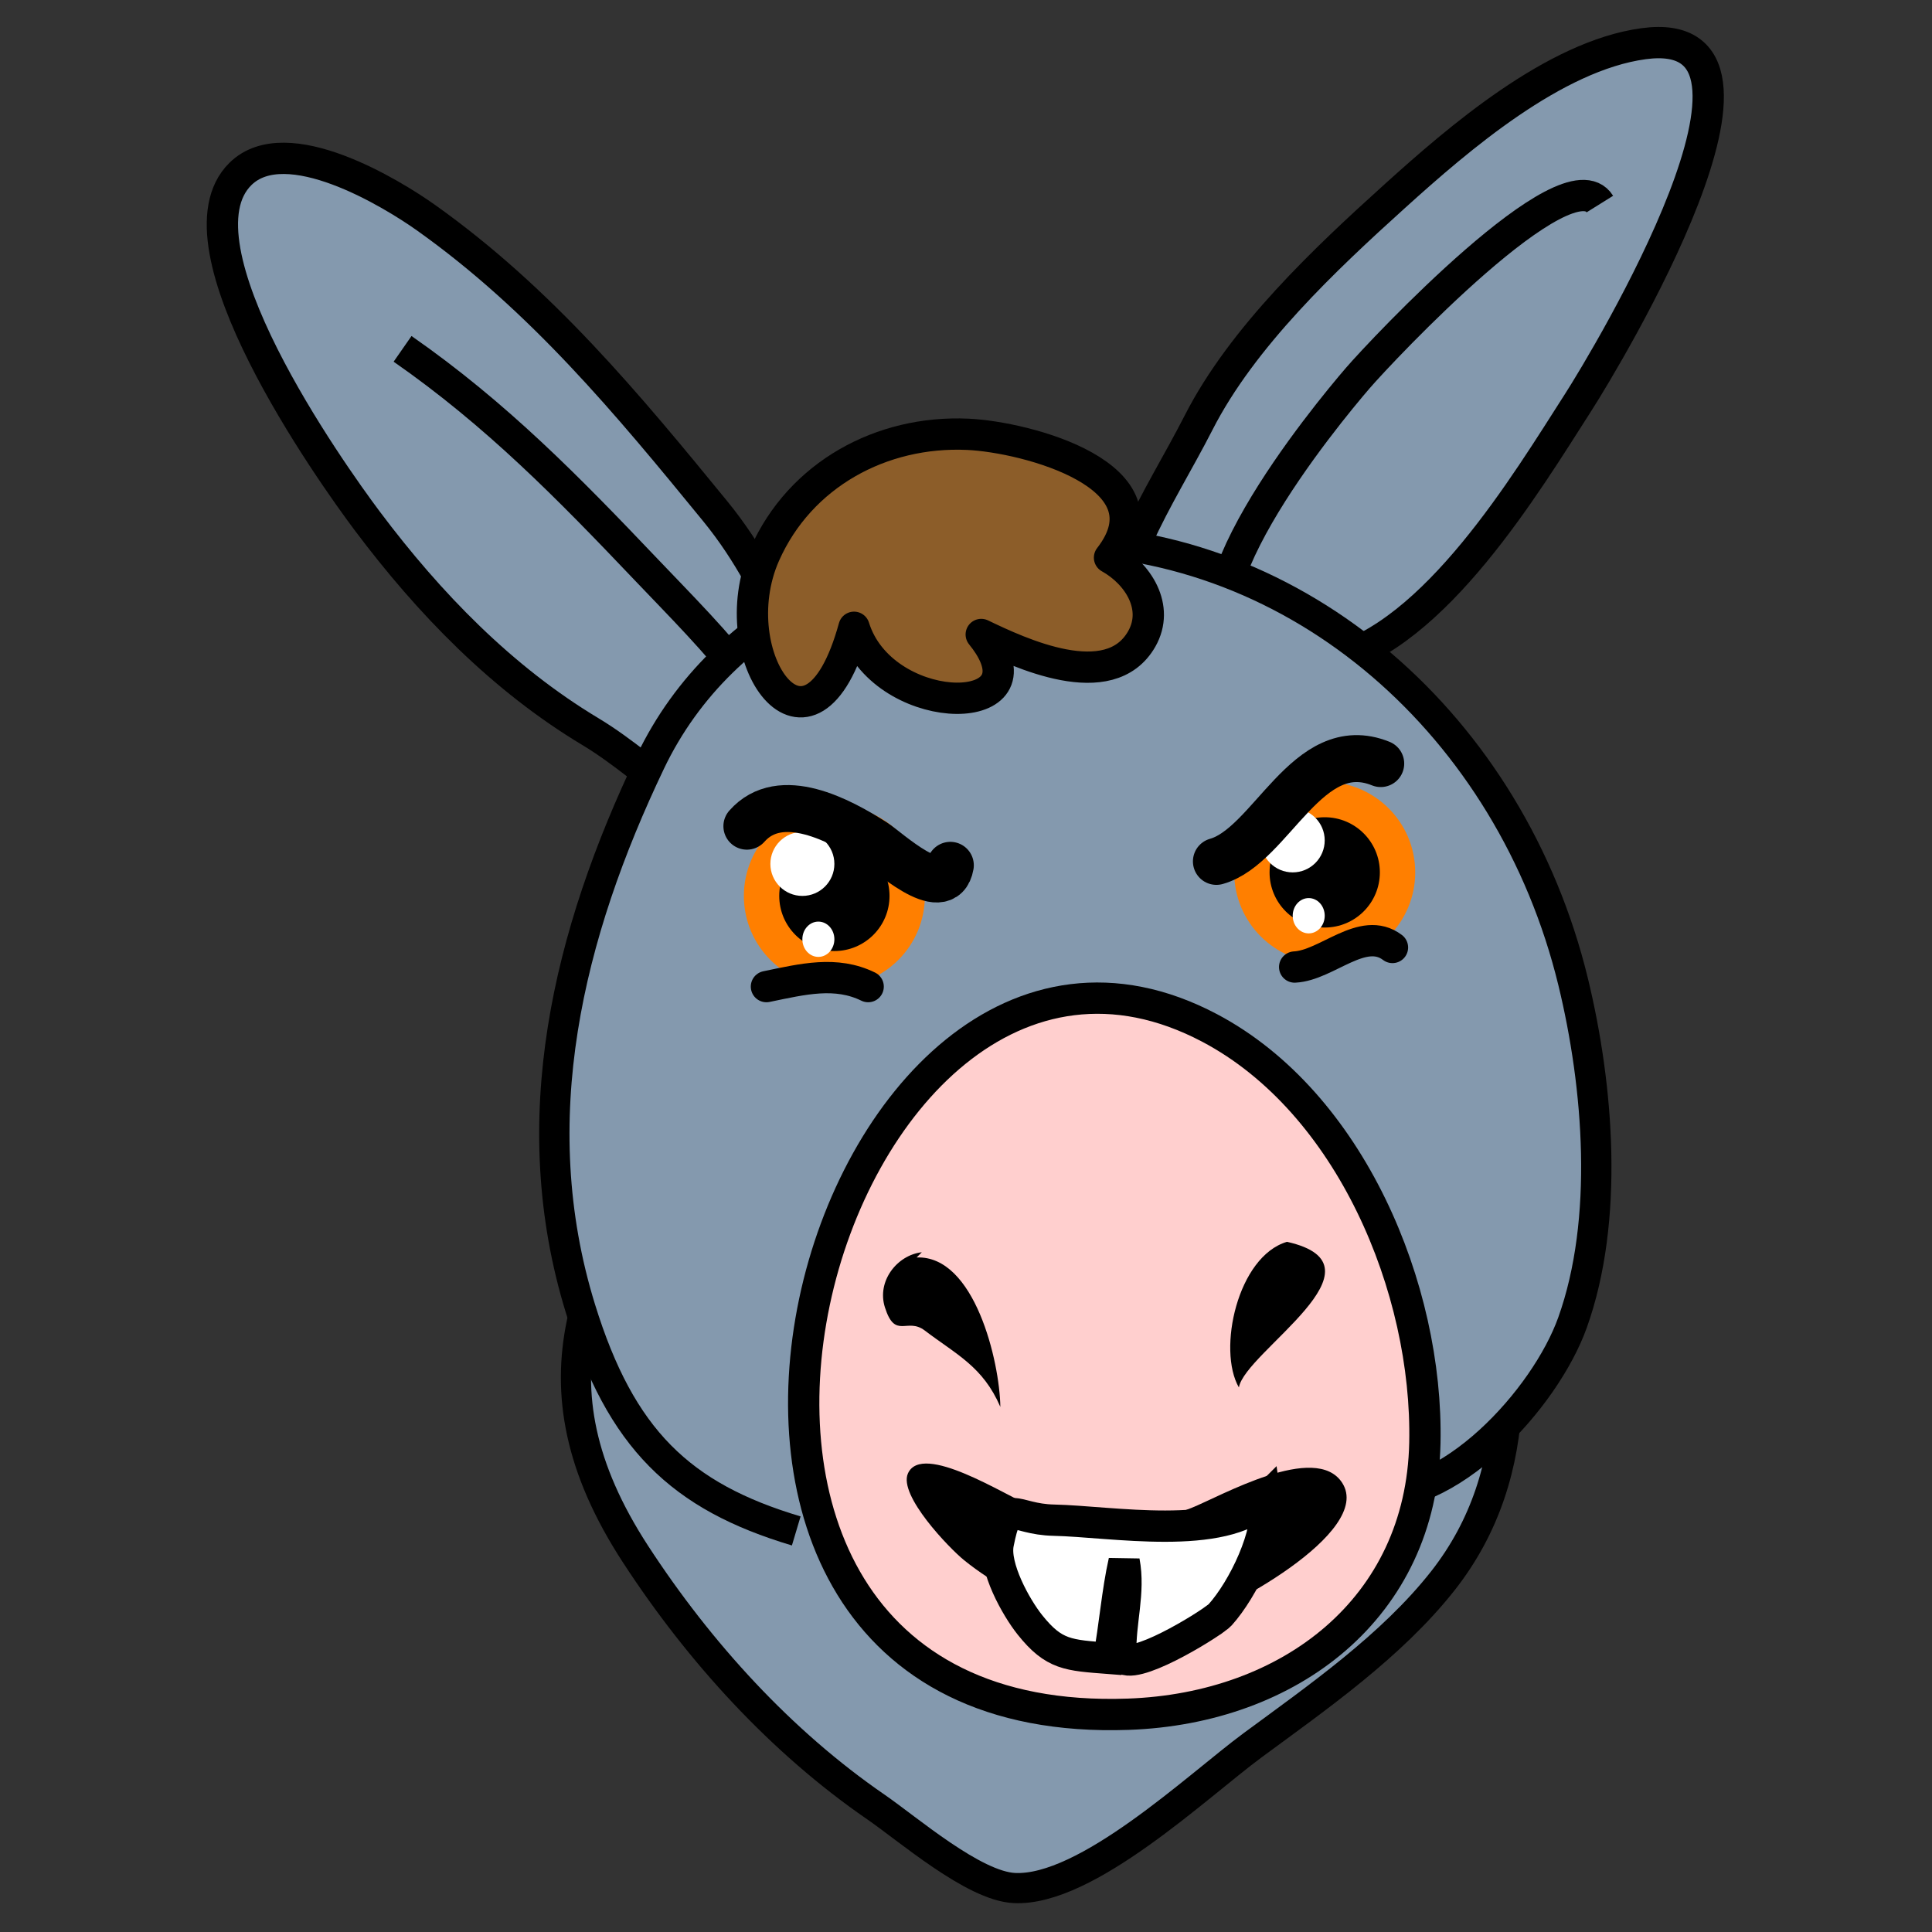 <?xml version="1.0" encoding="UTF-8" standalone="no"?>
<!-- Generator: Adobe Illustrator 12.0.0, SVG Export Plug-In . SVG Version: 6.00 Build 51448)  -->

<svg
   xmlns:dc="http://purl.org/dc/elements/1.1/"
   xmlns:cc="http://creativecommons.org/ns#"
   xmlns:rdf="http://www.w3.org/1999/02/22-rdf-syntax-ns#"
   xmlns:svg="http://www.w3.org/2000/svg"
   xmlns="http://www.w3.org/2000/svg"
   xmlns:sodipodi="http://sodipodi.sourceforge.net/DTD/sodipodi-0.dtd"
   xmlns:inkscape="http://www.inkscape.org/namespaces/inkscape"
   version="1.1"
   id="Layer_1"
   width="11.11"
   height="11.11"
   viewBox="0 0 11.11 11.11"
   overflow="visible"
   enable-background="new 0 0 189.534 223.86"
   xml:space="preserve"
   inkscape:version="0.48.2 r9819"
   sodipodi:docname="player_donkey_20.svg"
   style="overflow:visible"><rect x="0" y="0" width="11.11" height="11.11" fill="#333333" stroke="none"/><defs
   id="defs57" /><sodipodi:namedview
   pagecolor="#ffffff"
   bordercolor="#666666"
   borderopacity="1"
   objecttolerance="10"
   gridtolerance="10"
   guidetolerance="10"
   inkscape:pageopacity="0"
   inkscape:pageshadow="2"
   inkscape:window-width="1440"
   inkscape:window-height="852"
   id="namedview55"
   showgrid="false"
   inkscape:zoom="30.381305"
   inkscape:cx="4.7021397"
   inkscape:cy="5.0519789"
   inkscape:window-x="0"
   inkscape:window-y="0"
   inkscape:window-maximized="1"
   inkscape:current-layer="Layer_1" />
<g
   id="g3"
   transform="matrix(0.049,0,0,0.049,0.874,0.059)">
	<path
   d="m 169.917,22.745 c -3.784,-6.064 -25.644,17.216 -28.39,20.403 -3.688,4.278 -22.988,27.598 -13.391,33.405 1.466,0.888 8.382,0.253 10.126,-0.167 12.299,-2.963 23,-20.832 29.125,-30.385 3.243,-5.055 27.18,-44.724 7.672,-42.078 -10.498,1.422 -21.763,11.169 -29.131,17.822 -8.258,7.453 -17.969,16.599 -23.092,26.638 -4.653,9.121 -10.98,17.617 -10.317,28.544"
   id="path5"
   inkscape:connector-curvature="0"
   style="fill:#8499ae;stroke:#000000;stroke-width:3.673" />
	<path
   d="M 82.672,90.704 C 76.595,79.946 74.111,68.59 66.104,58.795 55.796,46.183 45.667,33.95 32.166,24.347 28.209,21.531 15.777,13.911 10.387,19.203 c -8.421,8.267 10.617,35.05 14.89,40.749 7.247,9.659 15.811,18.489 26.184,24.711 4.02,2.413 7.323,5.539 11.244,8.05 1.155,0.741 15.333,5.212 14.852,2.508 C 75.361,82.881 66.113,74.174 57.934,65.577 48.858,56.038 40.428,47.41 29.408,39.736"
   id="path7"
   inkscape:connector-curvature="0"
   style="fill:#8499ae;stroke:#000000;stroke-width:3.673" />
	<path
   d="m 63,129.227 c -11.975,17.386 -19.479,31.646 -6.253,51.959 7.534,11.569 17.117,22.039 28.189,29.66 3.803,2.617 11.479,9.284 16.258,9.524 8.477,0.427 21.538,-12.005 27.945,-16.735 7.584,-5.596 16.322,-11.658 22.35,-19.313 10.078,-12.808 8.627,-29.103 4.168,-44.074"
   id="path9"
   inkscape:connector-curvature="0"
   style="fill:#8499ae;stroke:#000000;stroke-width:3.54" />
	<path
   d="M 75.609,178.463 C 62.027,174.407 55.014,167.685 50.286,152.379 43.445,130.23 48.868,108.366 58.476,88.247 67.145,70.095 86.961,62.138 105.469,62.138 c 29.127,0 54.02,21.877 61.313,51.877 2.98,12.261 4.247,27.927 -0.07,39.991 -3.209,8.965 -14.627,21.474 -24.492,20.172"
   id="path11"
   inkscape:connector-curvature="0"
   style="fill:#8499ae;stroke:#000000;stroke-width:3.558" />
	<g
   id="g13">
		<path
   d="m 149.382,168.151 c 0.386,-18.129 -8.751,-39.987 -25.245,-48.709 -45.321,-23.966 -75.198,82.842 -9.564,80.532 18.965,-0.667 34.397,-12.456 34.809,-31.823 z"
   id="path15"
   inkscape:connector-curvature="0"
   style="fill:#ffcfce;stroke:#000000;stroke-width:3.673" />
		<path
   d="m 90.346,145.757 c -2.877,0.325 -5.316,3.383 -4.33,6.472 1.216,3.818 2.585,1.121 4.678,2.714 3.698,2.816 6.827,4.221 8.868,8.965 -0.079,-5.302 -3.008,-17.818 -9.829,-17.539"
   id="path17"
   inkscape:connector-curvature="0" />
		<path
   d="m 133.202,144.532 c -5.801,1.711 -8.198,12.672 -5.646,17.09 0.712,-4.188 18.057,-14.301 5.646,-17.09"
   id="path19"
   inkscape:connector-curvature="0" />
		<path
   d="m 102.969,175.44 c 7.505,2.993 12.004,3.104 19.021,0.321 3.394,-1.348 14.571,-7.765 17.688,-2.945 3.761,5.82 -14.016,15.311 -18.319,16.358 -8.625,2.102 -19.268,-1.8 -26.04,-7.267 -1.758,-1.419 -7.731,-7.63 -6.606,-10.183 1.654,-3.758 11.557,2.638 14.256,3.716 z"
   id="path21"
   inkscape:connector-curvature="0" />
		<path
   d="m 124.802,188.764 c 0.274,-0.201 0.466,-0.358 0.553,-0.455 2.717,-3.02 5.892,-9.541 5.323,-13.552 -4.982,4.983 -18.11,2.585 -24.833,2.443 -4.938,-0.103 -5.423,-2.842 -6.531,2.731 -0.552,2.766 2.077,7.501 3.726,9.563 2.829,3.539 4.486,3.553 9.239,3.923 0.703,-3.738 0.992,-7.781 1.808,-11.38 0.694,3.622 -0.502,7.155 -0.384,10.765 0.089,2.765 8.71,-2.287 11.099,-4.038 z"
   id="path23"
   inkscape:connector-curvature="0"
   style="fill:#ffffff;stroke:#000000;stroke-width:3.673" />
	</g>
	<path
   d="m 98.256,74.55 c -0.262,-0.411 -0.57,-0.841 -0.937,-1.292 4.449,2.133 15.049,7.159 18.837,0.521 2.105,-3.713 -0.424,-7.67 -3.783,-9.541 7.481,-9.614 -9.741,-14.163 -16.65,-14.475 -10.102,-0.456 -19.644,4.705 -23.811,14.091 -5.306,11.957 5.342,27.243 10.479,8.558 3.237,10.43 21.45,10.981 15.865,2.138 z"
   id="path25"
   inkscape:connector-curvature="0"
   style="fill:#8c5d29;stroke:#000000;stroke-width:3.673;stroke-linejoin:round" />
	<g
   id="g27">
		<circle
   cx="80.083"
   cy="103.938"
   r="10.621"
   id="circle29"
   sodipodi:cx="80.083"
   sodipodi:cy="103.938"
   sodipodi:rx="10.621"
   sodipodi:ry="10.621"
   style="fill:#ff7f00"
   d="m 90.704,103.938 c 0,5.866 -4.755,10.621 -10.621,10.621 -5.866,0 -10.621,-4.755 -10.621,-10.621 0,-5.866 4.755,-10.621 10.621,-10.621 5.866,0 10.621,4.755 10.621,10.621 z" />
		<circle
   cx="80.084"
   cy="103.938"
   r="6.471"
   id="circle31"
   sodipodi:cx="80.084"
   sodipodi:cy="103.938"
   sodipodi:rx="6.4710002"
   sodipodi:ry="6.4710002"
   d="m 86.555,103.938 c 0,3.574 -2.897,6.471 -6.471,6.471 -3.574,0 -6.471,-2.897 -6.471,-6.471 0,-3.574 2.897,-6.471 6.471,-6.471 3.574,0 6.471,2.897 6.471,6.471 z" />
		<path
   d="m 80.084,100.182 c 0,2.075 -1.681,3.756 -3.757,3.756 -2.07,0 -3.754,-1.681 -3.754,-3.756 0,-2.07 1.684,-3.754 3.754,-3.754 2.076,-10e-4 3.757,1.683 3.757,3.754 z"
   id="path33"
   inkscape:connector-curvature="0"
   style="fill:#ffffff" />
		<ellipse
   cx="78.205"
   cy="109.024"
   rx="1.879"
   ry="2.071"
   id="ellipse35"
   sodipodi:cx="78.205002"
   sodipodi:cy="109.024"
   sodipodi:rx="1.8789999"
   sodipodi:ry="2.0710001"
   style="fill:#ffffff"
   d="m 80.084,109.024 c 0,1.144 -0.841,2.071 -1.879,2.071 -1.038,0 -1.879,-0.927 -1.879,-2.071 0,-1.144 0.841,-2.071 1.879,-2.071 1.038,0 1.879,0.927 1.879,2.071 z" />
	</g>
	<g
   id="g37">
		<circle
   cx="137.628"
   cy="101.177"
   r="10.622"
   id="circle39"
   sodipodi:cx="137.62801"
   sodipodi:cy="101.177"
   sodipodi:rx="10.622"
   sodipodi:ry="10.622"
   style="fill:#ff7f00"
   d="m 148.25,101.177 c 0,5.866 -4.756,10.622 -10.622,10.622 -5.866,0 -10.622,-4.756 -10.622,-10.622 0,-5.866 4.756,-10.622 10.622,-10.622 5.866,0 10.622,4.756 10.622,10.622 z" />
		<circle
   cx="137.628"
   cy="101.177"
   r="6.472"
   id="circle41"
   sodipodi:cx="137.62801"
   sodipodi:cy="101.177"
   sodipodi:rx="6.4720001"
   sodipodi:ry="6.4720001"
   d="m 144.1,101.177 c 0,3.574 -2.898,6.472 -6.472,6.472 -3.574,0 -6.472,-2.898 -6.472,-6.472 0,-3.574 2.898,-6.472 6.472,-6.472 3.574,0 6.472,2.898 6.472,6.472 z" />
		<path
   d="m 137.628,97.421 c 0,2.075 -1.681,3.756 -3.758,3.756 -2.069,0 -3.754,-1.681 -3.754,-3.756 0,-2.07 1.685,-3.754 3.754,-3.754 2.078,0 3.758,1.684 3.758,3.754 z"
   id="path43"
   inkscape:connector-curvature="0"
   style="fill:#ffffff" />
		<ellipse
   cx="135.75"
   cy="106.264"
   rx="1.879"
   ry="2.072"
   id="ellipse45"
   sodipodi:cx="135.75"
   sodipodi:cy="106.264"
   sodipodi:rx="1.8789999"
   sodipodi:ry="2.072"
   style="fill:#ffffff"
   d="m 137.629,106.264 c 0,1.144 -0.841,2.072 -1.879,2.072 -1.038,0 -1.879,-0.928 -1.879,-2.072 0,-1.144 0.841,-2.072 1.879,-2.072 1.038,0 1.879,0.928 1.879,2.072 z" />
	</g>
	<path
   d="m 69.815,95.755 c 3.958,-4.486 10.974,-0.657 14.929,1.867 1.524,0.972 8.163,7.219 8.949,2.725"
   id="path47"
   inkscape:connector-curvature="0"
   style="fill:none;stroke:#000000;stroke-width:5.51;stroke-linecap:round;stroke-linejoin:round" />
	<path
   d="m 124.917,99.887 c 6.458,-1.812 10.669,-14.966 19.286,-11.479"
   id="path49"
   inkscape:connector-curvature="0"
   style="fill:none;stroke:#000000;stroke-width:5.51;stroke-linecap:round;stroke-linejoin:round" />
	<path
   d="m 72.111,114.581 c 4.291,-0.886 8.15,-1.851 11.938,0"
   id="path51"
   inkscape:connector-curvature="0"
   style="fill:none;stroke:#000000;stroke-width:3.673;stroke-linecap:round;stroke-linejoin:round" />
	<path
   d="m 134.101,112.285 c 3.81,-0.195 7.99,-4.935 11.479,-2.296"
   id="path53"
   inkscape:connector-curvature="0"
   style="fill:none;stroke:#000000;stroke-width:3.673;stroke-linecap:round;stroke-linejoin:round" />
</g>
</svg>